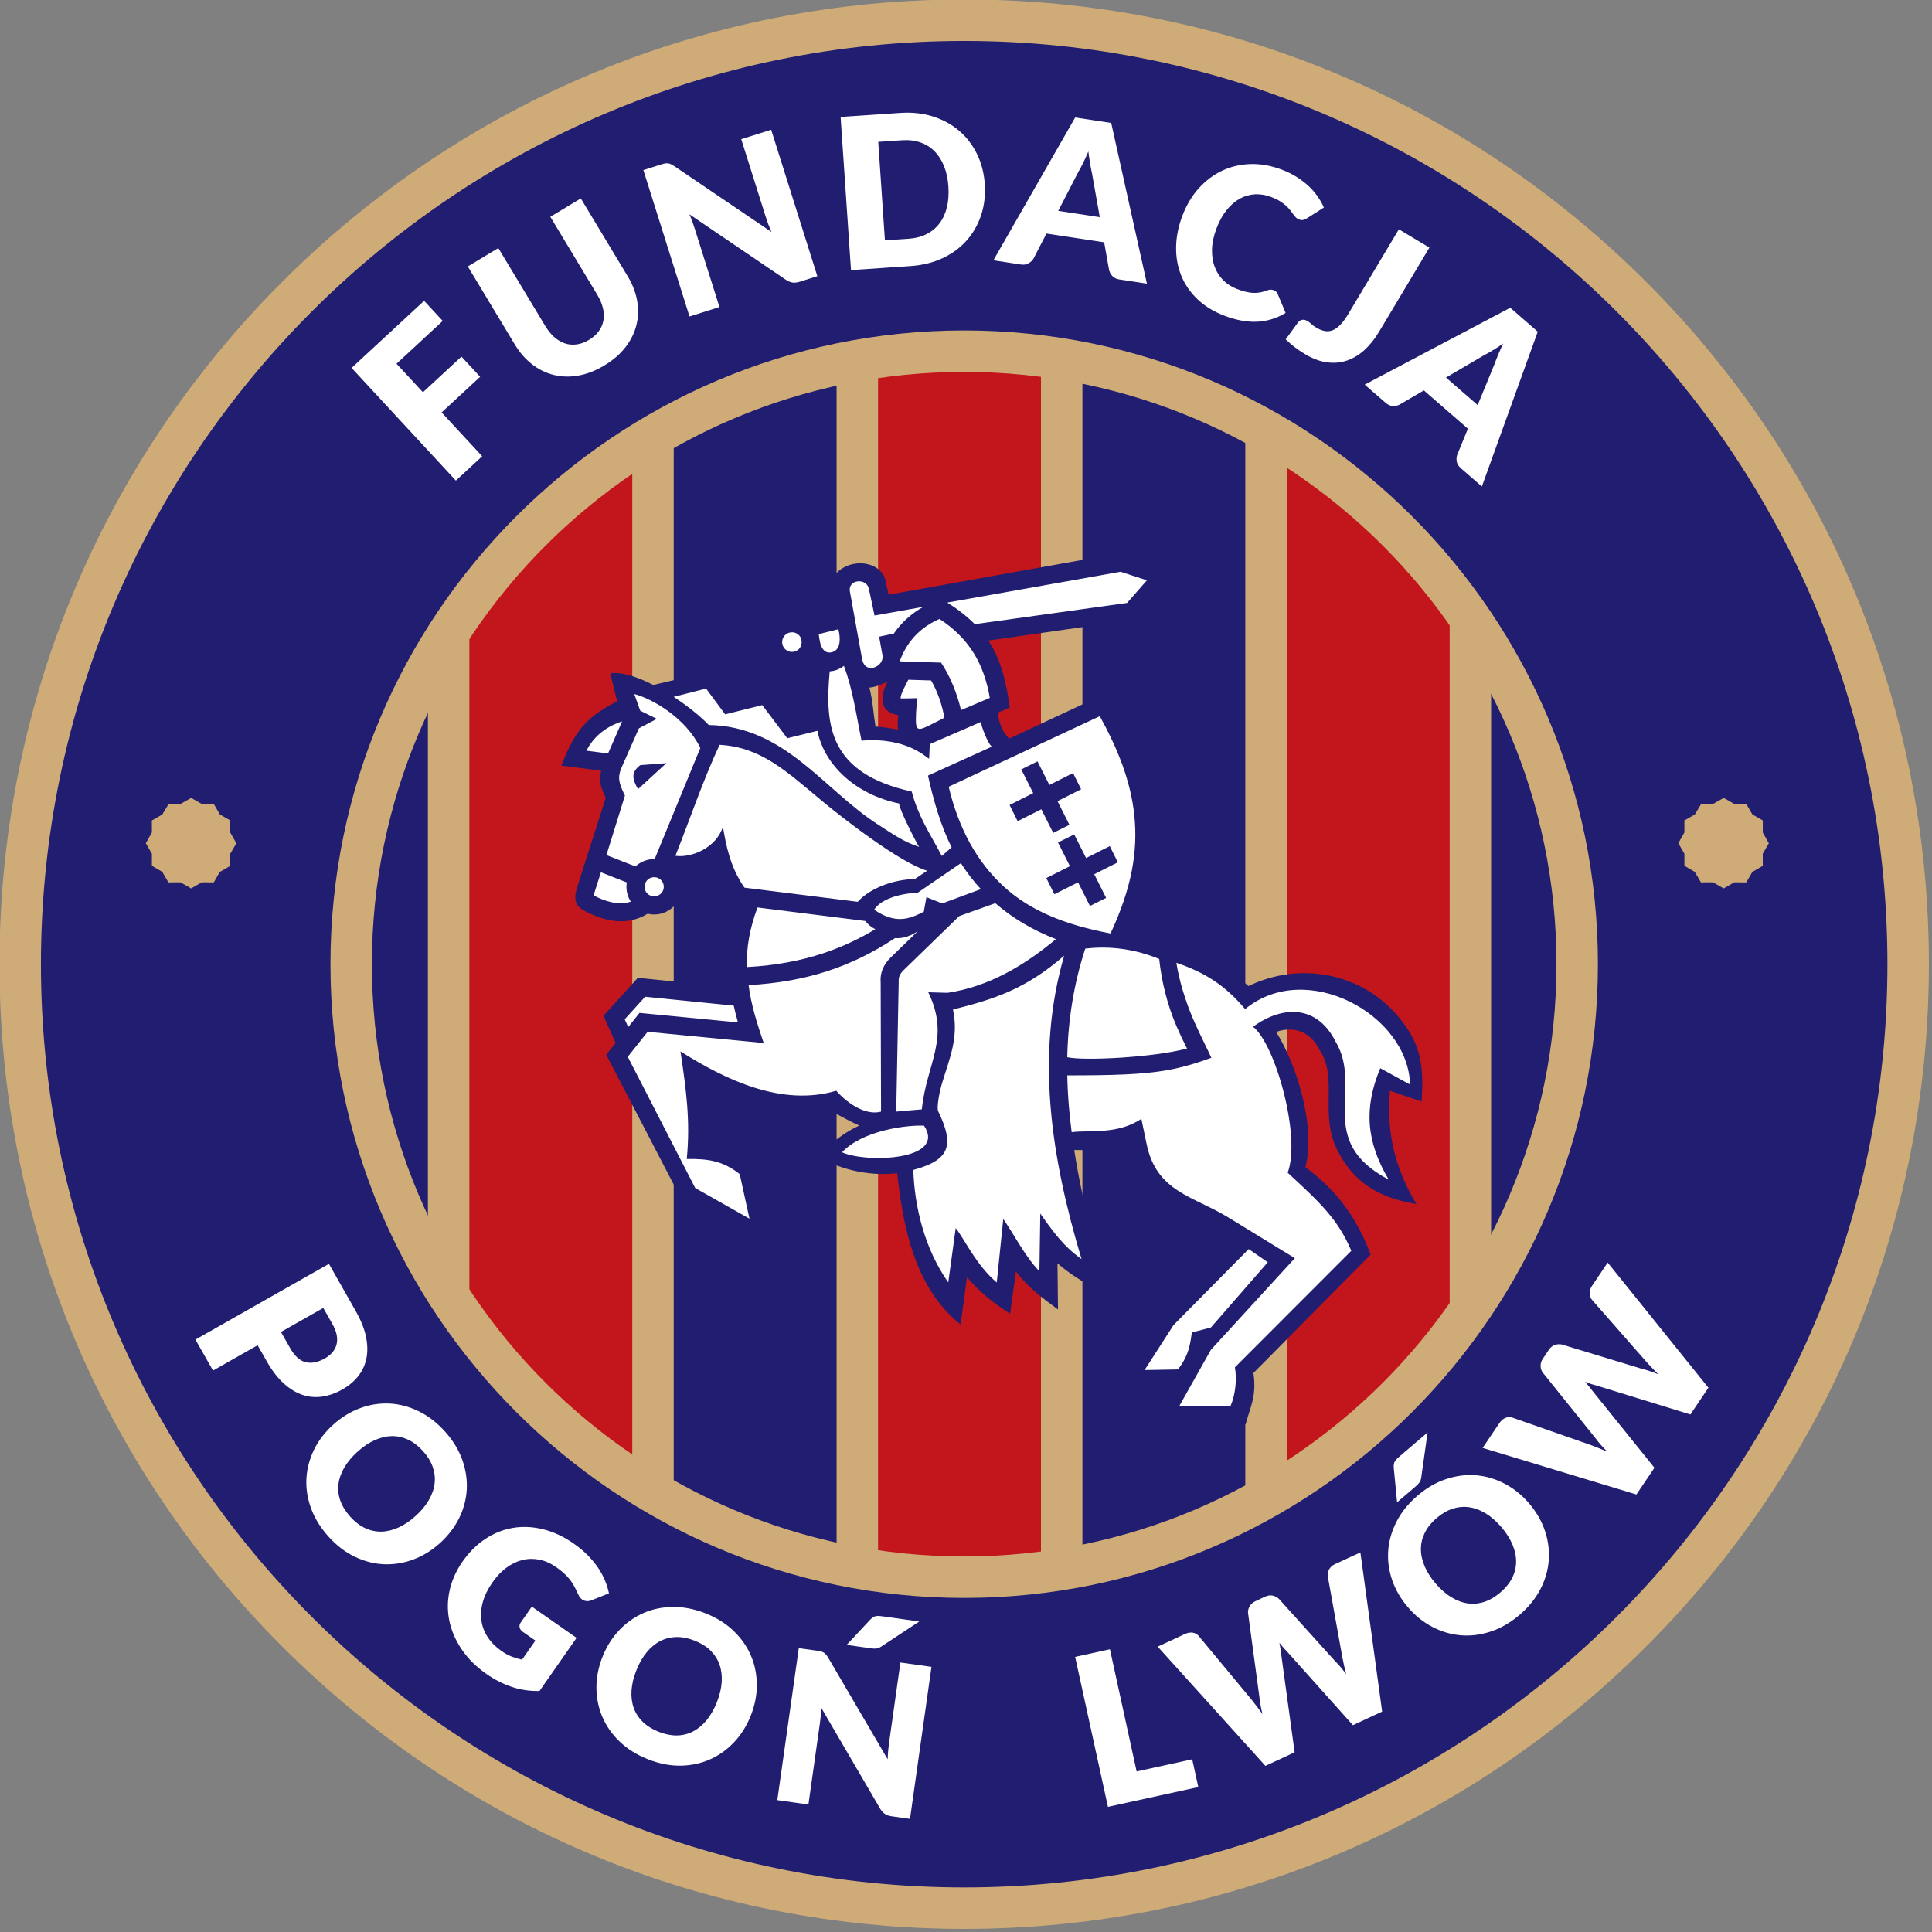 <?xml version="1.0" encoding="UTF-8" standalone="no"?>
<svg
   xmlns:dc="http://purl.org/dc/elements/1.1/"
   xmlns:cc="http://creativecommons.org/ns#"
   xmlns:rdf="http://www.w3.org/1999/02/22-rdf-syntax-ns#"
   xmlns:svg="http://www.w3.org/2000/svg"
   xmlns="http://www.w3.org/2000/svg"
   xmlns:sodipodi="http://sodipodi.sourceforge.net/DTD/sodipodi-0.dtd"
   xmlns:inkscape="http://www.inkscape.org/namespaces/inkscape"
   version="1.1"
   id="Layer_1"
   x="0px"
   y="0px"
   viewBox="0 0 130 130"
   xml:space="preserve"
   sodipodi:docname="logo-foundation.svg"
   inkscape:version="1.0.1 (1.0.1+r73)"
   width="130"
   height="130"><rect x="0" y="0" width="130" height="130" fill="#808080" stroke="none"/><defs
   id="defs75" /><sodipodi:namedview
   pagecolor="#ffffff"
   bordercolor="#666666"
   borderopacity="1"
   objecttolerance="10"
   gridtolerance="10"
   guidetolerance="10"
   inkscape:pageopacity="0"
   inkscape:pageshadow="2"
   inkscape:window-width="1920"
   inkscape:window-height="1017"
   id="namedview73"
   showgrid="false"
   inkscape:zoom="0.81572921"
   inkscape:cx="238.32156"
   inkscape:cy="176.37455"
   inkscape:window-x="0"
   inkscape:window-y="30"
   inkscape:window-maximized="1"
   inkscape:current-layer="Layer_1"
   fit-margin-top="0"
   fit-margin-left="0"
   fit-margin-right="0"
   fit-margin-bottom="0"
   lock-margins="true" />
<style
   type="text/css"
   id="style2">
	.st0{fill:#211D70;}
	.st1{fill:#C3161C;}
	.st2{fill:#CFAC77;}
	.st3{fill:#FFFFFF;}
</style>
<g
   id="g70"
   transform="matrix(0.229,0,0,0.229,-25.096,-25.096)">
	<circle
   class="st0"
   cx="392.9"
   cy="392.9"
   r="277.37"
   id="circle4" />
	<g
   id="g12">
		<path
   class="st1"
   d="m 249.88,282.64 c -0.93,1.21 -1.85,2.43 -2.75,3.66 l -0.09,0.12 v 212.93 l 0.09,0.13 c 0.9,1.23 1.82,2.45 2.76,3.66 12.65,16.39 27.87,30.38 45.23,41.59 l 0.73,0.47 V 240.58 l -0.73,0.47 c -17.37,11.21 -32.59,25.2 -45.24,41.59 z m 286.04,0 c -12.66,-16.39 -27.87,-30.39 -45.23,-41.59 -0.91,-0.59 -1.83,-1.16 -2.76,-1.74 l -0.72,-0.45 v 308.05 l 0.72,-0.45 c 0.92,-0.57 1.84,-1.15 2.76,-1.73 17.36,-11.2 32.58,-25.2 45.23,-41.59 l 0.1,-0.13 V 282.77 Z M 370.28,213.71 c -0.81,0.1 -1.61,0.21 -2.41,0.33 l -0.75,0.11 v 357.5 l 0.88,0.12 c 0.76,0.11 1.52,0.21 2.28,0.31 7.47,0.93 15.08,1.41 22.62,1.41 7.54,0 15.15,-0.47 22.62,-1.41 l 0.41,-0.05 V 213.76 l -0.41,-0.05 c -14.95,-1.86 -30.29,-1.86 -45.24,0 z"
   id="path6" />
		<path
   class="st0"
   d="m 212.31,392.9 c 0,30.62 7.82,60.88 22.6,87.52 l 0.89,1.59 V 303.78 l -0.89,1.59 c -14.79,26.64 -22.6,56.91 -22.6,87.53 z m 97.77,-160.52 c -0.92,0.48 -1.84,0.96 -2.75,1.45 l -0.25,0.13 v 317.85 l 0.25,0.13 c 0.91,0.49 1.83,0.98 2.75,1.45 14.28,7.39 29.5,12.82 45.24,16.15 l 0.57,0.12 V 216.11 l -0.57,0.12 c -15.74,3.33 -30.96,8.77 -45.24,16.15 z m 240.81,73 c -0.9,-1.62 -1.83,-3.23 -2.76,-4.79 l -0.88,-1.47 v 187.56 l 0.88,-1.47 c 0.93,-1.57 1.86,-3.18 2.76,-4.79 14.79,-26.63 22.6,-56.9 22.6,-87.52 0,-30.62 -7.81,-60.89 -22.6,-87.52 z m -120.4,-89.15 c -0.92,-0.19 -1.83,-0.38 -2.76,-0.56 l -0.56,-0.11 v 354.66 l 0.56,-0.11 c 0.92,-0.18 1.84,-0.37 2.76,-0.56 15.74,-3.33 30.96,-8.77 45.24,-16.15 l 0.26,-0.13 V 232.51 l -0.26,-0.13 C 461.44,225 446.22,219.56 430.49,216.23 Z"
   id="path8" />
		<path
   class="st2"
   d="m 295.37,241.45 v 302.89 c 0.91,0.59 1.83,1.16 2.75,1.73 3.08,1.91 6.23,3.74 9.43,5.47 V 234.25 c -3.2,1.73 -6.35,3.56 -9.43,5.47 -0.92,0.57 -1.84,1.14 -2.75,1.73 z m 62.79,-25.31 c -0.92,0.18 -1.83,0.36 -2.75,0.56 v 352.4 c 0.91,0.19 1.83,0.38 2.75,0.56 v 0 c 3.12,0.61 6.26,1.14 9.43,1.58 V 214.56 c -3.17,0.44 -6.31,0.97 -9.43,1.58 z m -120.09,84.69 c -0.94,1.58 -1.86,3.17 -2.75,4.78 v 174.58 c 0.89,1.61 1.81,3.2 2.75,4.78 2.92,4.9 6.07,9.66 9.43,14.25 v 0 -212.63 0 c -3.36,4.58 -6.51,9.34 -9.43,14.24 z M 475.5,232.8 v 320.19 c 0.92,-0.48 1.84,-0.96 2.75,-1.45 3.2,-1.73 6.35,-3.56 9.43,-5.47 V 239.72 c -3.08,-1.91 -6.23,-3.74 -9.43,-5.47 -0.91,-0.49 -1.82,-0.97 -2.75,-1.45 z m -60.04,-18.62 v 357.43 c 0.92,-0.11 1.83,-0.25 2.75,-0.37 3.17,-0.45 6.32,-0.97 9.43,-1.58 V 216.14 c -3.12,-0.61 -6.26,-1.14 -9.43,-1.58 -0.92,-0.13 -1.83,-0.26 -2.75,-0.38 z m 122.84,72.41 c -0.9,-1.23 -1.82,-2.45 -2.75,-3.66 v 219.93 c 0.93,-1.21 1.85,-2.42 2.75,-3.66 3.36,-4.59 6.51,-9.34 9.43,-14.25 V 300.83 c -2.92,-4.9 -6.07,-9.66 -9.43,-14.24 z"
   id="path10" />
	</g>
	<path
   class="st2"
   d="m 392.9,676.36 c -75.72,0 -146.9,-29.49 -200.44,-83.02 -53.54,-53.53 -83.02,-124.72 -83.02,-200.44 0,-75.72 29.49,-146.9 83.02,-200.44 53.53,-53.54 124.72,-83.02 200.44,-83.02 75.72,0 146.9,29.49 200.44,83.02 53.54,53.53 83.02,124.72 83.02,200.44 0,75.72 -29.49,146.9 -83.02,200.44 -53.53,53.54 -124.72,83.02 -200.44,83.02 z m 0,-554.74 c -149.59,0 -271.28,121.7 -271.28,271.28 0,149.58 121.7,271.28 271.28,271.28 149.58,0 271.28,-121.7 271.28,-271.28 0,-149.58 -121.69,-271.28 -271.28,-271.28 z"
   id="path14" />
	<g
   id="g20">
		<path
   class="st0"
   d="m 373.55,319.74 c -0.1,1.99 -0.35,2.75 -0.04,4.2 -2.03,-0.27 -4.57,-0.8 -6.67,-0.84 -0.68,-4.28 -0.74,-7.25 -1.79,-11.47 1.9,-0.22 3.74,-0.88 5.36,-1.89 -0.84,1.8 -1.5,3.39 -1.54,4.93 -0.04,2.66 1.16,4.44 4.68,5.07 m -51.68,49.85 -12.2,-1.53 c -0.16,-0.61 -0.4,-1.19 -0.7,-1.74 3.68,-0.26 7.36,-1.33 10.34,-3.55 0.65,2.35 1.51,4.63 2.56,6.82 m 198.43,38.54 c -10.83,-12.81 -28.94,-16.04 -43.86,-8.81 -8.9,-7.76 -20.63,-13.26 -35.05,-15.11 6.08,-13.7 7.93,-24.73 6.77,-35.68 -1.37,-12.97 -6.84,-24.21 -13.19,-35.38 l -28.83,13.46 c -2.08,-1.87 -3.11,-4.96 -3.36,-7.62 l 3.52,-1.49 c -0.97,-6.81 -2.38,-13.84 -6.32,-19.69 l 43.66,-6.24 12.26,-14.01 -16.79,-5.51 -68.42,12.28 -0.69,-3.23 c -0.47,-3.41 -2.93,-5.27 -5.84,-5.82 h 0.01 c -2.19,-0.42 -4.59,-0.06 -6.55,1 -3.3,1.78 -4.12,4.52 -3.57,7.78 l 0.87,5.18 -8.28,2.05 c -1.13,-0.71 -2.45,-1.15 -3.87,-1.23 -2.25,-0.13 -4.35,0.67 -5.92,2.07 -1.58,1.4 -2.62,3.4 -2.75,5.66 -0.13,2.25 0.67,4.35 2.07,5.92 1.4,1.57 3.4,2.62 5.66,2.75 2.38,0.14 5.46,-0.6 7.18,-2.18 0.44,3.73 -0.74,8.66 0.08,15.36 l -6.45,1.6 -7.31,-9.9 -10.84,2.92 -5.34,-7.55 -17.6,4.15 c -4.63,-2.37 -9.24,-3.89 -12.64,-3.43 l 2,8.2 c -7.77,4.21 -11.97,7.23 -16.37,18.93 l 3.21,0.41 8.49,1.09 c -0.85,2.95 -0.05,5.15 1.33,7.94 l -8.28,25.94 c -0.94,2.96 -1.31,5.54 2.01,7.27 5.99,3.12 12.43,4.62 18.6,0.86 0.47,0.11 0.95,0.19 1.44,0.22 2.23,0.13 4.31,-0.67 5.87,-2.06 0.88,-0.78 1.6,-1.76 2.07,-2.86 l 15.55,2.19 0.21,0.3 1.87,0.23 c -2.62,7.78 -3.7,15.42 -2.65,23.55 l -27.26,-2.73 -10.1,11.16 3.58,7.98 -2.75,3.45 22.85,43.98 21.79,11.59 5.07,2.69 -1.23,-5.6 -4.29,-20.11 c -3.35,-4.08 -9.57,-6.61 -14.77,-7.15 0.35,-5.44 0.13,-10.84 -0.85,-16.19 11.59,6.07 24.36,9.76 37.49,7.25 2.69,1.61 5.45,3.05 8.28,4.35 -4.79,2.22 -8.48,5.31 -12.17,9.03 5.4,3.42 14.4,6.04 23.32,4.98 1.57,14.19 4.57,33.26 18.63,44.47 l 1.87,-13.91 c 3.7,4.32 7.44,7.37 12.67,10.72 l 1.71,-12.41 c 3.49,4.66 7.76,7.78 12.36,11.17 l -0.15,-13.54 c 4.88,4.13 9.77,6.94 15.59,9.36 -3.84,-11.05 -8.33,-27.3 -10.66,-42.67 6.24,0.02 11.07,-0.18 15.54,-1.78 2.17,8.87 4.81,12.55 11.43,17.05 4.25,2.89 13.1,6.37 19.75,10.93 l -21.16,22.17 -13.7,21.22 17.06,-0.12 -6.52,11.15 h 27.95 c 1.34,-5.12 3.31,-8.29 2.29,-15.1 l 34.46,-34.79 c -4.32,-11.47 -10.42,-19.21 -19.17,-25.66 3.15,-12.41 -2.89,-30.8 -8.63,-39.79 5.39,-1.82 10.12,0.01 12.78,5.29 5.53,8.22 -0.1,18.86 5.18,29.36 3.68,7.31 9.66,13.81 23.29,15.92 -6.18,-10.19 -8.9,-20.84 -7.8,-33.27 l 9.3,3.17 c 0.74,-10.89 -0.23,-17.14 -6.99,-25.13"
   id="path16" />
		<path
   class="st3"
   d="m 476.5,476.61 5.61,3.87 -16.72,19.17 -5.57,1.46 c -0.43,1.98 -0.4,6.24 -4.13,10.87 l -9.78,0.18 8.51,-13.23 z M 344.22,300.42 c 1.12,-1 1.24,-2.96 0.24,-4.08 -0.49,-0.55 -1.19,-0.92 -1.98,-0.96 -0.81,-0.05 -1.55,0.23 -2.1,0.72 -0.55,0.49 -0.92,1.19 -0.96,1.98 -0.05,0.8 0.23,1.55 0.72,2.1 0.49,0.55 1.19,0.92 1.98,0.96 0.8,0.05 1.55,-0.23 2.1,-0.72 m 33.73,152.94 c 10.32,-2.85 12.42,-6.77 7.24,-17.41 -0.31,-1.2 0.32,-5.14 1.22,-8.13 2.23,-7.39 4.93,-13.36 3.2,-21.6 11.66,-2.96 21.11,-5.76 32.66,-15.81 -4.24,14.66 -5.24,29.56 -3.95,44.78 1.22,14.44 4.51,29.22 9.06,44.36 -5.27,-3.7 -8.47,-8.18 -12.12,-13.38 L 415,483.14 c -4.34,-4.53 -7.08,-10.26 -10.62,-15.37 l -1.91,18.66 c -6.09,-5.2 -9.08,-12.12 -12.06,-15.99 l -2.19,15.97 c -7.04,-10.02 -9.91,-22.33 -10.27,-33.05 m -11.5,-76.47 c 1.84,-2.95 7.11,-4.74 12.8,-4.99 l 12.67,-8.68 c 1.76,2.75 3.72,5.29 5.88,7.63 l -11.35,4.2 -4.65,-1.84 -0.77,4.28 c -4.07,2.05 -8.14,3.82 -14.58,-0.6 m 0.33,5.73 c -4.57,2.76 -9.58,5.16 -15.18,7.03 -6.55,2.18 -13.94,3.63 -22.48,4.09 -0.37,-5.34 0.84,-11.66 3.05,-17.5 l 31.69,3.97 c 0.73,0.97 1.69,1.8 2.92,2.41 m 35.26,-7.64 c 5.06,4.4 10.98,7.9 17.8,10.56 -9.23,7.72 -19.76,13.99 -31.85,15.77 l -5.64,-0.16 c 6.56,13.61 -0.49,20.7 -1.9,34.4 l -7.52,0.65 0.73,-38.25 c -0.09,-1.1 0.29,-2.18 1.4,-3.26 l 16.4,-15.93 z m -20.94,65.36 c 6.75,10.35 -17.18,10.99 -24.09,7.83 5.94,-6.36 18.72,-8.05 24.09,-7.83 M 326.42,410 l -27.49,-2.65 -1.43,-0.14 -0.9,1.13 -2.42,3.04 -1.03,-2.29 6,-6.63 26.03,2.62 c 0.36,1.61 0.77,3.26 1.24,4.92 m 7.57,6.06 c -1.9,-5.61 -3.68,-11.1 -4.44,-17.01 16.62,-0.93 29.94,-5.15 43.04,-13.82 2.69,0.27 5.24,-1.02 6.73,-2.07 l -7.94,7.71 c -2.43,2.36 -3.24,4.85 -3.02,7.5 l 0.11,37.85 c -4.52,1.23 -9.88,-2.4 -13.16,-6.13 -16.05,4.74 -32.58,-3.24 -45.77,-11.56 1.64,11.09 2.95,20.36 1.84,31.61 6,-0.09 10.61,0.46 15.57,4.46 l 2.86,13.08 -15.94,-9.01 -19.82,-38.56 5.83,-7.34 z m -25.94,-55.01 c 4.28,-10.77 8.1,-22.17 12.98,-32.61 12.03,0.67 19.37,7.53 29.96,16.38 5.92,4.95 23.07,18.31 31.04,20.62 l -3.67,2.46 c -5.7,0.04 -12.87,2.4 -16.75,6.67 l -33.28,-4.16 c -4.22,-6.12 -5.38,-12.33 -6.32,-17.9 -1.99,6.29 -9.4,9.24 -13.96,8.54 m -9.06,8.94 c 0.05,-0.77 0.4,-1.46 0.94,-1.94 0.54,-0.48 1.26,-0.75 2.05,-0.71 0.77,0.05 1.46,0.4 1.94,0.94 0.48,0.54 0.75,1.27 0.71,2.05 -0.04,0.77 -0.4,1.46 -0.94,1.93 -0.54,0.48 -1.27,0.75 -2.05,0.71 -0.77,-0.04 -1.46,-0.4 -1.94,-0.94 -0.49,-0.53 -0.76,-1.26 -0.71,-2.04 m -5.23,-1.11 c -0.04,0.27 -0.08,0.54 -0.09,0.82 -0.1,1.76 0.38,3.44 1.27,4.83 -3.73,1.17 -7.62,-0.09 -10.95,-1.85 l 2.17,-6.78 z m -1.38,-47.33 -4.12,9.43 -6.38,-0.82 c 0.98,-1.86 2.22,-3.49 3.76,-4.84 1.8,-1.61 4.04,-2.87 6.74,-3.77 m 13.01,12.28 -8.32,7.63 c -1.7,-2.93 -2.15,-4.9 0.65,-7.05 z m 9.98,-4.47 c -4.28,-8.89 -14.21,-14.5 -19.41,-15.84 l 1.75,4.89 4.88,2.4 -5.27,2.79 -3.81,8.62 c -2.1,4.8 -3.06,5.65 -0.29,11.13 l -5.44,17.49 8.52,3.34 c 0.03,-0.03 0.06,-0.06 0.09,-0.09 1.49,-1.33 3.45,-2.11 5.56,-2.07 z m 34.41,-5.03 c 2.01,10.07 11.28,18.74 24,21.35 -0.08,1.52 5.13,11.64 5.87,12.75 -4.6,-1.48 -8.08,-4 -12.13,-6.6 -15.82,-10.15 -27.31,-28.86 -49.67,-29.21 -2.29,-2.42 -6.07,-5.51 -10.31,-8.27 l 9.51,-2.44 5.62,7.58 10.89,-2.72 7.36,9.74 z m 3.86,-23.02 c -1.38,0.19 -2.82,-0.7 -3.29,-4.07 -0.06,-0.45 -0.12,-0.9 -0.19,-1.33 1.93,-0.45 3.84,-0.96 5.76,-1.43 0.61,2.24 0.97,6.39 -2.28,6.83 m 27.25,-13.41 c -3.46,1.94 -6.43,4.6 -8.68,7.86 l -4.3,0.9 0.97,5.4 c 0.69,3.35 -5.11,6 -5.98,1.16 l -3.59,-19.88 c -0.59,-3.53 4.88,-4.02 5.58,-0.77 l 1.67,7.88 z m 15.12,5.09 c -2.18,-2.2 -4.83,-4.29 -8.06,-6.35 l 50.88,-9.05 7.76,2.51 -5.83,6.65 z m 4.42,21.66 -8.46,3.59 c -1.13,-4.78 -3.11,-9.85 -5.86,-13.95 l -12.18,-0.38 c 0.84,-2.24 1.96,-4.36 3.46,-6.25 1.97,-2.48 4.64,-4.62 8.25,-6.21 8.68,5.68 13.04,13.07 14.79,23.2 m -21.25,0.08 c -0.52,-0.01 -4.97,0.15 -4.97,0.05 0.03,-1.5 1.59,-3.94 2.27,-5.46 l 6.7,0.21 c 1.96,3.33 3.21,7.18 3.92,10.95 l -2.55,1.3 c -5.76,2.99 -5.98,2.93 -5.79,-2.57 0.05,-1.4 0.18,-2.91 0.42,-4.48 m 21.93,14.22 -18.84,8.53 c 1.49,6.87 3.79,14.96 6.95,21.07 l -2.89,2.56 c -3.68,-6.97 -6.84,-11.43 -8.85,-18.94 -24.21,-5.33 -25.59,-19.28 -24.09,-35.32 0.88,-0.04 1.75,-0.27 2.6,-0.65 0.54,-0.25 1.07,-0.56 1.58,-0.95 2.67,7.16 3.63,14.54 5.17,21.97 13.4,-1.11 19.07,5.05 19.86,5.3 l 0.2,-4.28 15.07,-6.54 c -0.22,0.79 2.25,7.08 3.24,7.25 m 36.94,34.02 -6.94,3.49 3.5,6.96 -4.76,2.37 -3.49,-6.94 -6.96,3.5 -2.37,-4.76 6.94,-3.49 -3.5,-6.96 4.76,-2.37 3.49,6.94 6.96,-3.5 z m -10.79,-21.47 -6.94,3.49 3.5,6.96 -4.76,2.37 -3.49,-6.94 -6.96,3.5 -2.37,-4.76 6.94,-3.49 -3.5,-6.96 4.76,-2.37 3.49,6.94 6.96,-3.5 z m 15.62,7.58 c -1.09,-10.23 -4.95,-19.63 -10.13,-29.05 l -44.41,20.73 c 2.97,12.39 8.34,22.11 16.16,29.3 7.88,7.25 18.33,11.34 31.4,13.81 6.29,-13.5 8.09,-24.3 6.98,-34.79 m 7.32,42.28 c 0.69,6.6 2.38,13.48 5.09,19.77 0.95,2.21 1.98,4.39 3.09,6.55 -9.92,2.64 -30.28,3.66 -35.2,2.55 0.24,-10.83 1.88,-21.46 5.3,-31.91 7.62,-0.89 14.83,0.24 21.72,3.04 m 73.71,36.9 -8.75,-4.8 c -4.93,11.78 -4.08,21.68 2.48,32.74 -21.86,-11.52 -7.41,-26.78 -15.58,-40.52 -5.42,-10.77 -15.45,-10.82 -24.28,-4.41 6.65,5.27 14.13,32.44 10.17,42.9 9.22,8.52 14.72,13.52 18.7,22.94 -11.41,11.42 -22.81,22.84 -34.21,34.25 0.62,3.39 0.2,7.93 -1.26,11.32 l -15.04,-0.01 9.26,-16.47 24.66,-26.92 -19.47,-11.92 c -10.4,-6.37 -21.15,-7.5 -24.08,-21.59 l -1.55,-7.44 c -6.99,4.75 -15.49,3.24 -20.48,3.93 -0.33,-2.51 -0.6,-5.02 -0.81,-7.51 -0.26,-3.08 -0.42,-6.14 -0.48,-9.18 12.98,-0.01 22.1,-0.21 29.59,-1.57 4.43,-0.81 8.35,-2 12.75,-3.61 -1.78,-3.81 -3.67,-7.45 -5.35,-11.35 -2.19,-5.1 -4.13,-11.27 -4.93,-16.56 8.39,2.89 14.22,6.52 20.2,13.61 17.96,-14.8 47.93,1.61 48.46,22.17"
   id="path18" />
	</g>
	<g
   id="g38">
		<path
   class="st3"
   d="m 226.1,216.47 7.76,8.38 11.32,-10.47 5.49,5.93 -11.32,10.47 11.92,12.88 -7.73,7.15 -30.64,-33.11 21.31,-19.72 5.47,5.91 z"
   id="path22" />
		<path
   class="st3"
   d="m 282.66,209.46 c 1.2,-0.72 2.16,-1.57 2.86,-2.54 0.71,-0.97 1.16,-2.02 1.37,-3.16 0.21,-1.14 0.16,-2.34 -0.14,-3.62 -0.3,-1.28 -0.86,-2.6 -1.68,-3.96 l -13.78,-22.89 8.96,-5.4 13.78,22.89 c 1.43,2.37 2.35,4.78 2.78,7.22 0.43,2.44 0.35,4.81 -0.22,7.11 -0.57,2.29 -1.64,4.46 -3.21,6.49 -1.57,2.03 -3.64,3.82 -6.2,5.36 -2.58,1.56 -5.14,2.55 -7.67,2.99 -2.53,0.44 -4.94,0.37 -7.24,-0.2 -2.29,-0.57 -4.42,-1.61 -6.37,-3.14 -1.95,-1.53 -3.64,-3.47 -5.07,-5.84 l -13.78,-22.89 8.96,-5.4 13.77,22.86 c 0.82,1.36 1.72,2.47 2.71,3.34 0.99,0.86 2.04,1.47 3.14,1.83 1.11,0.36 2.25,0.45 3.44,0.28 1.19,-0.16 2.39,-0.61 3.59,-1.33 z"
   id="path24" />
		<path
   class="st3"
   d="m 336.19,147.72 13.56,43.02 -5.2,1.64 c -0.77,0.24 -1.45,0.32 -2.05,0.24 -0.6,-0.08 -1.25,-0.35 -1.96,-0.8 l -28.37,-19.26 c 0.32,0.74 0.61,1.47 0.87,2.18 0.26,0.71 0.48,1.38 0.68,2.01 l 7.27,23.06 -8.8,2.77 -13.56,-43.02 5.26,-1.66 c 0.43,-0.14 0.8,-0.23 1.11,-0.29 0.31,-0.05 0.6,-0.06 0.87,-0.03 0.27,0.03 0.55,0.11 0.82,0.24 0.27,0.13 0.61,0.32 0.99,0.56 l 28.61,19.38 c -0.36,-0.79 -0.68,-1.58 -0.97,-2.34 -0.28,-0.76 -0.54,-1.49 -0.75,-2.18 l -7.18,-22.76 z"
   id="path26" />
		<path
   class="st3"
   d="m 398.95,163.67 c 0.22,3.25 -0.14,6.29 -1.07,9.12 -0.94,2.83 -2.36,5.31 -4.26,7.46 -1.9,2.15 -4.25,3.88 -7.05,5.19 -2.8,1.32 -5.95,2.09 -9.45,2.33 l -17.48,1.18 -3.05,-45 17.48,-1.18 c 3.5,-0.24 6.73,0.11 9.67,1.05 2.95,0.94 5.51,2.34 7.69,4.2 2.17,1.86 3.91,4.13 5.22,6.8 1.31,2.66 2.08,5.62 2.3,8.85 z m -10.69,0.72 c -0.15,-2.22 -0.57,-4.21 -1.27,-5.96 -0.7,-1.75 -1.63,-3.21 -2.79,-4.39 -1.17,-1.17 -2.55,-2.04 -4.16,-2.6 -1.61,-0.56 -3.41,-0.78 -5.41,-0.64 l -6.98,0.47 1.96,28.94 6.98,-0.47 c 2,-0.14 3.76,-0.59 5.28,-1.37 1.52,-0.78 2.78,-1.82 3.77,-3.14 1,-1.32 1.72,-2.89 2.18,-4.72 0.44,-1.83 0.59,-3.87 0.44,-6.12 z"
   id="path28" />
		<path
   class="st3"
   d="m 446.59,192.94 -8.02,-1.22 c -0.9,-0.14 -1.59,-0.45 -2.08,-0.96 -0.49,-0.5 -0.82,-1.1 -1.01,-1.8 l -1.45,-8.17 -16.96,-2.57 -3.81,7.37 c -0.31,0.54 -0.79,0.99 -1.44,1.36 -0.65,0.37 -1.4,0.49 -2.26,0.36 l -8.08,-1.23 24.03,-41.97 10.59,1.61 z m -13.85,-19.54 -2.28,-12.84 c -0.19,-0.82 -0.38,-1.79 -0.56,-2.89 -0.19,-1.1 -0.36,-2.29 -0.52,-3.57 -0.5,1.2 -1,2.3 -1.5,3.31 -0.51,1.01 -0.97,1.88 -1.4,2.61 l -5.95,11.53 z"
   id="path30" />
		<path
   class="st3"
   d="m 483.89,194.88 c 0.23,0.09 0.45,0.22 0.64,0.39 0.2,0.18 0.36,0.41 0.49,0.7 l 2.32,5.56 c -2.54,1.57 -5.31,2.43 -8.29,2.59 -2.99,0.15 -6.22,-0.44 -9.71,-1.77 -3.2,-1.22 -5.86,-2.86 -7.98,-4.92 -2.12,-2.06 -3.7,-4.38 -4.73,-6.97 -1.03,-2.59 -1.52,-5.38 -1.46,-8.38 0.06,-2.99 0.68,-6.03 1.85,-9.12 1.2,-3.14 2.81,-5.84 4.84,-8.08 2.03,-2.24 4.33,-3.96 6.91,-5.17 2.58,-1.2 5.36,-1.84 8.35,-1.92 2.99,-0.07 6.03,0.48 9.14,1.66 1.58,0.6 3.02,1.31 4.31,2.12 1.29,0.81 2.45,1.7 3.48,2.65 1.03,0.95 1.92,1.97 2.68,3.06 0.76,1.08 1.38,2.18 1.86,3.29 l -4.99,3.17 c -0.32,0.19 -0.66,0.34 -1.03,0.45 -0.37,0.11 -0.82,0.07 -1.34,-0.13 -0.35,-0.13 -0.65,-0.34 -0.9,-0.61 -0.25,-0.27 -0.51,-0.58 -0.77,-0.94 -0.26,-0.35 -0.55,-0.74 -0.87,-1.16 -0.32,-0.42 -0.71,-0.85 -1.2,-1.29 -0.48,-0.44 -1.08,-0.88 -1.78,-1.33 -0.7,-0.45 -1.57,-0.86 -2.59,-1.25 -1.62,-0.62 -3.21,-0.88 -4.78,-0.8 -1.57,0.09 -3.06,0.52 -4.47,1.29 -1.41,0.78 -2.7,1.9 -3.87,3.36 -1.17,1.47 -2.16,3.27 -2.97,5.41 -0.82,2.16 -1.26,4.19 -1.31,6.09 -0.05,1.9 0.21,3.62 0.78,5.15 0.57,1.53 1.42,2.86 2.54,3.97 1.12,1.11 2.45,1.96 4,2.55 0.89,0.34 1.71,0.6 2.48,0.8 0.77,0.19 1.51,0.31 2.22,0.35 0.71,0.04 1.41,0 2.1,-0.13 0.69,-0.12 1.42,-0.34 2.2,-0.64 0.3,-0.11 0.62,-0.17 0.93,-0.19 0.33,0.03 0.63,0.08 0.92,0.19 z"
   id="path32" />
		<path
   class="st3"
   d="m 514.83,207.03 c -1.29,2.16 -2.74,3.97 -4.33,5.42 -1.6,1.45 -3.32,2.48 -5.17,3.1 -1.85,0.62 -3.8,0.78 -5.87,0.5 -2.07,-0.28 -4.21,-1.09 -6.45,-2.43 -1.01,-0.6 -1.97,-1.25 -2.89,-1.95 -0.92,-0.7 -1.84,-1.48 -2.75,-2.37 l 3.61,-4.95 c 0.33,-0.43 0.74,-0.69 1.23,-0.78 0.49,-0.09 1.02,0.03 1.61,0.38 0.3,0.18 0.64,0.45 1.03,0.81 0.38,0.36 0.89,0.73 1.51,1.1 0.87,0.52 1.7,0.85 2.49,1 0.79,0.15 1.56,0.07 2.32,-0.23 0.76,-0.3 1.51,-0.84 2.27,-1.62 0.75,-0.78 1.53,-1.83 2.32,-3.16 l 14.86,-24.88 8.98,5.37 z"
   id="path34" />
		<path
   class="st3"
   d="m 545.01,252.54 -6.12,-5.32 c -0.69,-0.6 -1.1,-1.24 -1.24,-1.92 -0.14,-0.68 -0.11,-1.37 0.11,-2.06 l 3.15,-7.68 -12.94,-11.25 -7.17,4.19 c -0.55,0.29 -1.2,0.41 -1.95,0.38 -0.75,-0.03 -1.45,-0.34 -2.1,-0.91 l -6.17,-5.36 42.77,-22.59 8.08,7.03 z m -1.23,-23.92 4.95,-12.06 c 0.28,-0.79 0.64,-1.71 1.07,-2.74 0.43,-1.03 0.92,-2.13 1.47,-3.29 -1.06,0.75 -2.07,1.41 -3.04,1.99 -0.97,0.58 -1.83,1.06 -2.58,1.45 l -11.19,6.56 z"
   id="path36" />
	</g>
	<g
   id="g42">
		<polygon
   class="st2"
   points="604.53,363.99 604.52,360.44 604.49,360.4 602.74,357.35 604.5,354.22 604.53,354.22 604.51,350.68 607.61,348.9 607.61,348.87 609.45,345.82 612.97,345.82 612.97,345.79 616.07,344.04 619.16,345.81 622.7,345.81 624.51,348.91 624.5,348.91 627.56,350.66 627.55,354.27 627.58,354.27 629.34,357.37 627.54,360.46 627.56,364 624.47,365.81 622.71,368.86 619.14,368.85 619.1,368.89 616.04,370.64 612.92,368.84 609.38,368.86 607.57,365.77 "
   id="polygon40" />
	</g>
	<g
   id="g46">
		<polygon
   class="st2"
   points="154.23,363.99 154.22,360.44 154.19,360.4 152.44,357.35 154.2,354.22 154.23,354.22 154.21,350.68 157.3,348.9 157.3,348.87 159.15,345.82 162.67,345.82 162.67,345.79 165.77,344.04 168.86,345.81 172.4,345.81 174.2,348.91 177.26,350.66 177.25,354.27 177.28,354.27 179.04,357.37 177.24,360.46 177.26,364 174.16,365.81 172.41,368.86 168.83,368.85 168.8,368.89 165.73,370.64 162.62,368.84 159.07,368.86 157.27,365.77 "
   id="polygon44" />
	</g>
	<path
   class="st2"
   d="m 392.9,579.11 c -102.68,0 -186.21,-83.53 -186.21,-186.21 0,-102.68 83.53,-186.21 186.21,-186.21 102.68,0 186.21,83.53 186.21,186.21 0,102.68 -83.53,186.21 -186.21,186.21 z m 0,-360.24 c -95.96,0 -174.03,78.07 -174.03,174.03 0,95.96 78.07,174.03 174.03,174.03 95.96,0 174.03,-78.07 174.03,-174.03 0,-95.96 -78.07,-174.03 -174.03,-174.03 z"
   id="path48" />
	<g
   id="g68">
		<path
   class="st3"
   d="m 214.09,494.78 c 1.57,2.76 2.59,5.32 3.06,7.68 0.47,2.36 0.49,4.5 0.07,6.44 -0.42,1.93 -1.24,3.65 -2.45,5.15 -1.22,1.5 -2.73,2.76 -4.54,3.79 -1.96,1.11 -3.93,1.81 -5.92,2.11 -1.99,0.3 -3.94,0.13 -5.83,-0.5 -1.9,-0.63 -3.74,-1.75 -5.52,-3.36 -1.78,-1.61 -3.44,-3.77 -4.98,-6.48 l -2.69,-4.74 -13.11,7.44 -5.17,-9.1 39.23,-22.26 z m -19.25,10.93 c 1.34,2.37 2.88,3.75 4.6,4.15 1.72,0.4 3.6,0.02 5.62,-1.13 0.9,-0.51 1.64,-1.11 2.22,-1.79 0.58,-0.69 0.98,-1.45 1.2,-2.3 0.22,-0.85 0.23,-1.77 0.05,-2.77 -0.19,-1 -0.61,-2.07 -1.26,-3.22 l -2.69,-4.74 -12.44,7.06 z"
   id="path50" />
		<path
   class="st3"
   d="m 238.87,563 c -2.42,2.18 -5.05,3.79 -7.89,4.84 -2.84,1.04 -5.71,1.5 -8.62,1.37 -2.91,-0.13 -5.76,-0.87 -8.56,-2.22 -2.8,-1.35 -5.38,-3.33 -7.72,-5.94 -2.35,-2.61 -4.05,-5.38 -5.11,-8.31 -1.06,-2.93 -1.5,-5.86 -1.34,-8.77 0.17,-2.91 0.92,-5.73 2.25,-8.44 1.33,-2.71 3.21,-5.16 5.64,-7.34 2.42,-2.18 5.05,-3.79 7.89,-4.84 2.84,-1.04 5.71,-1.49 8.62,-1.35 2.91,0.14 5.77,0.9 8.57,2.26 2.81,1.36 5.38,3.34 7.73,5.95 2.35,2.61 4.04,5.38 5.09,8.31 1.04,2.93 1.48,5.85 1.32,8.75 -0.17,2.9 -0.92,5.71 -2.25,8.42 -1.35,2.7 -3.22,5.14 -5.62,7.31 z m -7.17,-7.96 c 1.66,-1.49 2.95,-3.05 3.89,-4.67 0.94,-1.62 1.51,-3.25 1.7,-4.89 0.2,-1.63 0.01,-3.25 -0.55,-4.86 -0.56,-1.61 -1.51,-3.16 -2.85,-4.64 -1.35,-1.5 -2.8,-2.62 -4.35,-3.35 -1.55,-0.73 -3.14,-1.09 -4.79,-1.06 -1.65,0.02 -3.33,0.42 -5.04,1.18 -1.71,0.76 -3.4,1.89 -5.05,3.38 -1.67,1.51 -2.98,3.07 -3.92,4.69 -0.94,1.62 -1.51,3.25 -1.7,4.89 -0.2,1.63 -0.01,3.26 0.57,4.86 0.57,1.61 1.54,3.16 2.89,4.67 1.34,1.49 2.78,2.6 4.31,3.33 1.53,0.73 3.12,1.08 4.77,1.06 1.65,-0.02 3.32,-0.42 5.04,-1.18 1.71,-0.77 3.41,-1.9 5.08,-3.41 z"
   id="path52" />
		<path
   class="st3"
   d="m 265.86,581.67 13.15,9.18 -10.9,15.61 c -2.86,0.06 -5.59,-0.34 -8.16,-1.21 -2.58,-0.87 -5.03,-2.12 -7.37,-3.75 -3.05,-2.13 -5.48,-4.54 -7.31,-7.24 -1.83,-2.7 -3.04,-5.51 -3.65,-8.43 -0.6,-2.92 -0.58,-5.88 0.07,-8.86 0.65,-2.98 1.92,-5.83 3.81,-8.54 1.93,-2.76 4.15,-4.97 6.68,-6.65 2.53,-1.67 5.22,-2.75 8.09,-3.24 2.87,-0.49 5.84,-0.35 8.9,0.4 3.06,0.75 6.08,2.17 9.06,4.25 1.54,1.08 2.9,2.21 4.07,3.41 1.18,1.2 2.18,2.42 3.02,3.65 0.83,1.24 1.51,2.49 2.04,3.76 0.52,1.27 0.91,2.52 1.16,3.75 l -5.13,2.05 c -0.8,0.32 -1.56,0.33 -2.27,0.04 -0.71,-0.3 -1.27,-0.91 -1.67,-1.85 -0.39,-0.88 -0.79,-1.68 -1.18,-2.39 -0.39,-0.72 -0.84,-1.38 -1.34,-2.01 -0.5,-0.62 -1.06,-1.22 -1.7,-1.79 -0.64,-0.57 -1.38,-1.15 -2.25,-1.76 -1.61,-1.12 -3.25,-1.85 -4.93,-2.18 -1.68,-0.33 -3.34,-0.3 -4.96,0.1 -1.63,0.4 -3.19,1.15 -4.69,2.26 -1.5,1.1 -2.87,2.55 -4.11,4.32 -1.37,1.96 -2.32,3.9 -2.84,5.8 -0.52,1.9 -0.65,3.72 -0.4,5.46 0.25,1.74 0.88,3.37 1.88,4.88 1,1.51 2.33,2.85 4.01,4.02 1.03,0.72 2.04,1.27 3.02,1.65 0.98,0.38 1.98,0.68 3.02,0.9 l 3.92,-5.61 -3.66,-2.55 c -0.54,-0.38 -0.86,-0.82 -0.97,-1.32 -0.1,-0.5 0,-0.97 0.31,-1.41 z"
   id="path54" />
		<path
   class="st3"
   d="m 330.18,613.73 c -1.21,3.03 -2.85,5.64 -4.94,7.83 -2.08,2.19 -4.46,3.87 -7.13,5.04 -2.67,1.17 -5.55,1.77 -8.66,1.8 -3.11,0.03 -6.3,-0.61 -9.55,-1.91 -3.26,-1.3 -6.01,-3.03 -8.26,-5.19 -2.25,-2.16 -3.94,-4.59 -5.08,-7.27 -1.14,-2.69 -1.71,-5.54 -1.72,-8.57 -0.01,-3.02 0.59,-6.05 1.8,-9.08 1.21,-3.03 2.85,-5.64 4.94,-7.83 2.08,-2.19 4.46,-3.86 7.13,-5.02 2.67,-1.16 5.57,-1.75 8.69,-1.77 3.12,-0.02 6.31,0.62 9.57,1.91 3.26,1.3 6.01,3.03 8.24,5.2 2.24,2.17 3.92,4.59 5.05,7.26 1.13,2.67 1.7,5.52 1.71,8.55 0.01,3.02 -0.59,6.04 -1.79,9.05 z m -9.95,-3.97 c 0.82,-2.07 1.3,-4.04 1.42,-5.91 0.12,-1.87 -0.09,-3.58 -0.64,-5.14 -0.55,-1.55 -1.43,-2.92 -2.64,-4.12 -1.21,-1.19 -2.75,-2.16 -4.61,-2.9 -1.88,-0.75 -3.67,-1.11 -5.39,-1.08 -1.71,0.03 -3.3,0.42 -4.76,1.17 -1.47,0.75 -2.8,1.85 -3.99,3.29 -1.2,1.45 -2.21,3.2 -3.03,5.27 -0.83,2.09 -1.31,4.07 -1.44,5.94 -0.12,1.87 0.09,3.58 0.64,5.14 0.55,1.55 1.44,2.92 2.66,4.11 1.23,1.19 2.78,2.16 4.66,2.91 1.86,0.74 3.64,1.1 5.34,1.08 1.7,-0.02 3.28,-0.41 4.75,-1.16 1.46,-0.75 2.8,-1.85 3.99,-3.29 1.19,-1.45 2.21,-3.22 3.04,-5.31 z"
   id="path56" />
		<path
   class="st3"
   d="m 383.29,599.37 -6.31,44.66 -5.4,-0.76 c -0.8,-0.11 -1.45,-0.34 -1.95,-0.67 -0.51,-0.33 -0.98,-0.85 -1.42,-1.56 l -17.29,-29.61 c -0.03,0.81 -0.08,1.59 -0.16,2.34 -0.08,0.75 -0.16,1.45 -0.25,2.11 l -3.38,23.94 -9.14,-1.29 6.31,-44.66 5.46,0.77 c 0.45,0.06 0.82,0.14 1.13,0.22 0.3,0.08 0.57,0.2 0.79,0.35 0.23,0.15 0.44,0.34 0.64,0.57 0.2,0.24 0.41,0.55 0.65,0.94 l 17.45,29.82 c 0.02,-0.87 0.07,-1.72 0.14,-2.53 0.07,-0.81 0.16,-1.58 0.26,-2.29 l 3.34,-23.63 z m -3.59,-13.33 -11.14,7.34 c -0.28,0.19 -0.54,0.33 -0.78,0.42 -0.24,0.09 -0.49,0.15 -0.74,0.18 -0.25,0.03 -0.52,0.03 -0.8,0.01 -0.28,-0.02 -0.59,-0.05 -0.94,-0.1 l -6.93,-0.98 6.96,-7.46 c 0.29,-0.29 0.57,-0.52 0.83,-0.68 0.26,-0.16 0.54,-0.27 0.83,-0.32 0.29,-0.05 0.61,-0.06 0.97,-0.03 0.36,0.03 0.78,0.08 1.25,0.14 z"
   id="path58" />
		<path
   class="st3"
   d="m 459.9,626.53 1.79,8.16 -26.55,5.81 -9.64,-44.06 10.22,-2.24 7.85,35.9 z"
   id="path60" />
		<path
   class="st3"
   d="m 509.32,565.74 6.39,46.77 -8.59,3.99 -19.48,-21.77 c -0.33,-0.32 -0.68,-0.69 -1.03,-1.11 -0.35,-0.42 -0.72,-0.86 -1.09,-1.32 0.11,0.58 0.21,1.15 0.31,1.69 0.09,0.54 0.15,1.04 0.19,1.5 l 3.98,28.98 -8.59,3.99 -31.65,-35.03 7.97,-3.71 c 0.82,-0.38 1.6,-0.52 2.32,-0.4 0.73,0.12 1.32,0.45 1.77,0.99 l 15.54,18.72 c 0.48,0.59 0.99,1.25 1.53,1.97 0.54,0.72 1.09,1.47 1.66,2.25 -0.48,-1.92 -0.8,-3.67 -0.94,-5.26 l -3.3,-24.42 c -0.08,-0.6 0.07,-1.24 0.42,-1.92 0.36,-0.68 0.93,-1.2 1.71,-1.57 l 2.81,-1.31 c 0.82,-0.38 1.58,-0.5 2.26,-0.35 0.68,0.15 1.3,0.46 1.84,0.94 l 16.49,18.28 c 1.1,1.08 2.2,2.38 3.31,3.89 -0.24,-0.91 -0.45,-1.77 -0.64,-2.59 -0.18,-0.81 -0.34,-1.59 -0.48,-2.32 l -4.31,-23.95 c -0.1,-0.61 0.03,-1.25 0.4,-1.93 0.37,-0.67 0.95,-1.19 1.73,-1.56 z"
   id="path62" />
		<path
   class="st3"
   d="m 558.9,551.35 c 2.12,2.48 3.66,5.15 4.63,8.02 0.97,2.86 1.35,5.75 1.14,8.65 -0.21,2.9 -1.02,5.74 -2.45,8.5 -1.43,2.76 -3.47,5.29 -6.14,7.57 -2.67,2.28 -5.48,3.91 -8.44,4.89 -2.96,0.98 -5.9,1.35 -8.81,1.11 -2.91,-0.24 -5.7,-1.07 -8.38,-2.47 -2.68,-1.4 -5.08,-3.34 -7.2,-5.82 -2.12,-2.48 -3.66,-5.15 -4.63,-8.02 -0.97,-2.86 -1.34,-5.75 -1.12,-8.65 0.22,-2.9 1.05,-5.74 2.48,-8.51 1.43,-2.77 3.48,-5.3 6.15,-7.58 2.67,-2.28 5.48,-3.9 8.44,-4.87 2.96,-0.97 5.89,-1.33 8.78,-1.09 2.89,0.24 5.68,1.07 8.36,2.47 2.69,1.4 5.08,3.34 7.19,5.8 z m -29.83,-20.86 -1.87,13.2 c -0.04,0.33 -0.11,0.62 -0.2,0.86 -0.09,0.24 -0.21,0.47 -0.36,0.67 -0.15,0.21 -0.32,0.41 -0.52,0.61 -0.2,0.2 -0.43,0.41 -0.7,0.64 l -5.32,4.54 -0.98,-10.16 c -0.03,-0.41 -0.01,-0.77 0.04,-1.07 0.05,-0.3 0.16,-0.58 0.31,-0.83 0.15,-0.25 0.36,-0.5 0.62,-0.75 0.26,-0.25 0.57,-0.53 0.93,-0.84 z m 21.68,27.82 c -1.45,-1.69 -2.97,-3.03 -4.57,-4.01 -1.6,-0.98 -3.21,-1.59 -4.84,-1.83 -1.63,-0.24 -3.25,-0.1 -4.87,0.42 -1.62,0.52 -3.19,1.42 -4.72,2.72 -1.54,1.31 -2.69,2.73 -3.46,4.26 -0.77,1.53 -1.17,3.11 -1.19,4.76 -0.02,1.65 0.33,3.34 1.05,5.07 0.72,1.73 1.8,3.45 3.25,5.14 1.46,1.71 2.99,3.06 4.59,4.04 1.6,0.98 3.21,1.59 4.84,1.83 1.63,0.24 3.25,0.09 4.88,-0.44 1.62,-0.53 3.2,-1.45 4.74,-2.77 1.52,-1.3 2.67,-2.71 3.44,-4.22 0.77,-1.51 1.16,-3.09 1.18,-4.74 0.02,-1.65 -0.33,-3.33 -1.05,-5.07 -0.72,-1.73 -1.81,-3.45 -3.27,-5.16 z"
   id="path64" />
		<path
   class="st3"
   d="m 581.98,480.58 29.6,36.78 -5.3,7.85 -27.92,-8.6 c -0.45,-0.11 -0.94,-0.24 -1.45,-0.42 -0.52,-0.17 -1.06,-0.36 -1.61,-0.57 0.4,0.44 0.77,0.87 1.13,1.29 0.36,0.41 0.67,0.81 0.93,1.19 l 18.36,22.77 -5.3,7.85 -45.18,-13.68 4.92,-7.29 c 0.51,-0.75 1.1,-1.27 1.79,-1.54 0.68,-0.27 1.36,-0.3 2.03,-0.07 l 22.97,8.03 c 0.72,0.26 1.49,0.56 2.33,0.9 0.83,0.34 1.69,0.69 2.58,1.07 -1.4,-1.39 -2.58,-2.73 -3.52,-4.02 L 562.9,512.9 c -0.37,-0.48 -0.58,-1.1 -0.63,-1.86 -0.04,-0.76 0.18,-1.51 0.66,-2.22 l 1.73,-2.57 c 0.51,-0.75 1.09,-1.24 1.76,-1.47 0.66,-0.23 1.35,-0.27 2.06,-0.14 l 23.56,7.16 c 1.5,0.36 3.11,0.9 4.84,1.62 -0.68,-0.66 -1.31,-1.28 -1.88,-1.89 -0.58,-0.6 -1.11,-1.18 -1.61,-1.74 L 577.35,491.5 c -0.4,-0.47 -0.62,-1.09 -0.65,-1.86 -0.03,-0.77 0.2,-1.51 0.68,-2.23 z"
   id="path66" />
	</g>
</g>
</svg>
